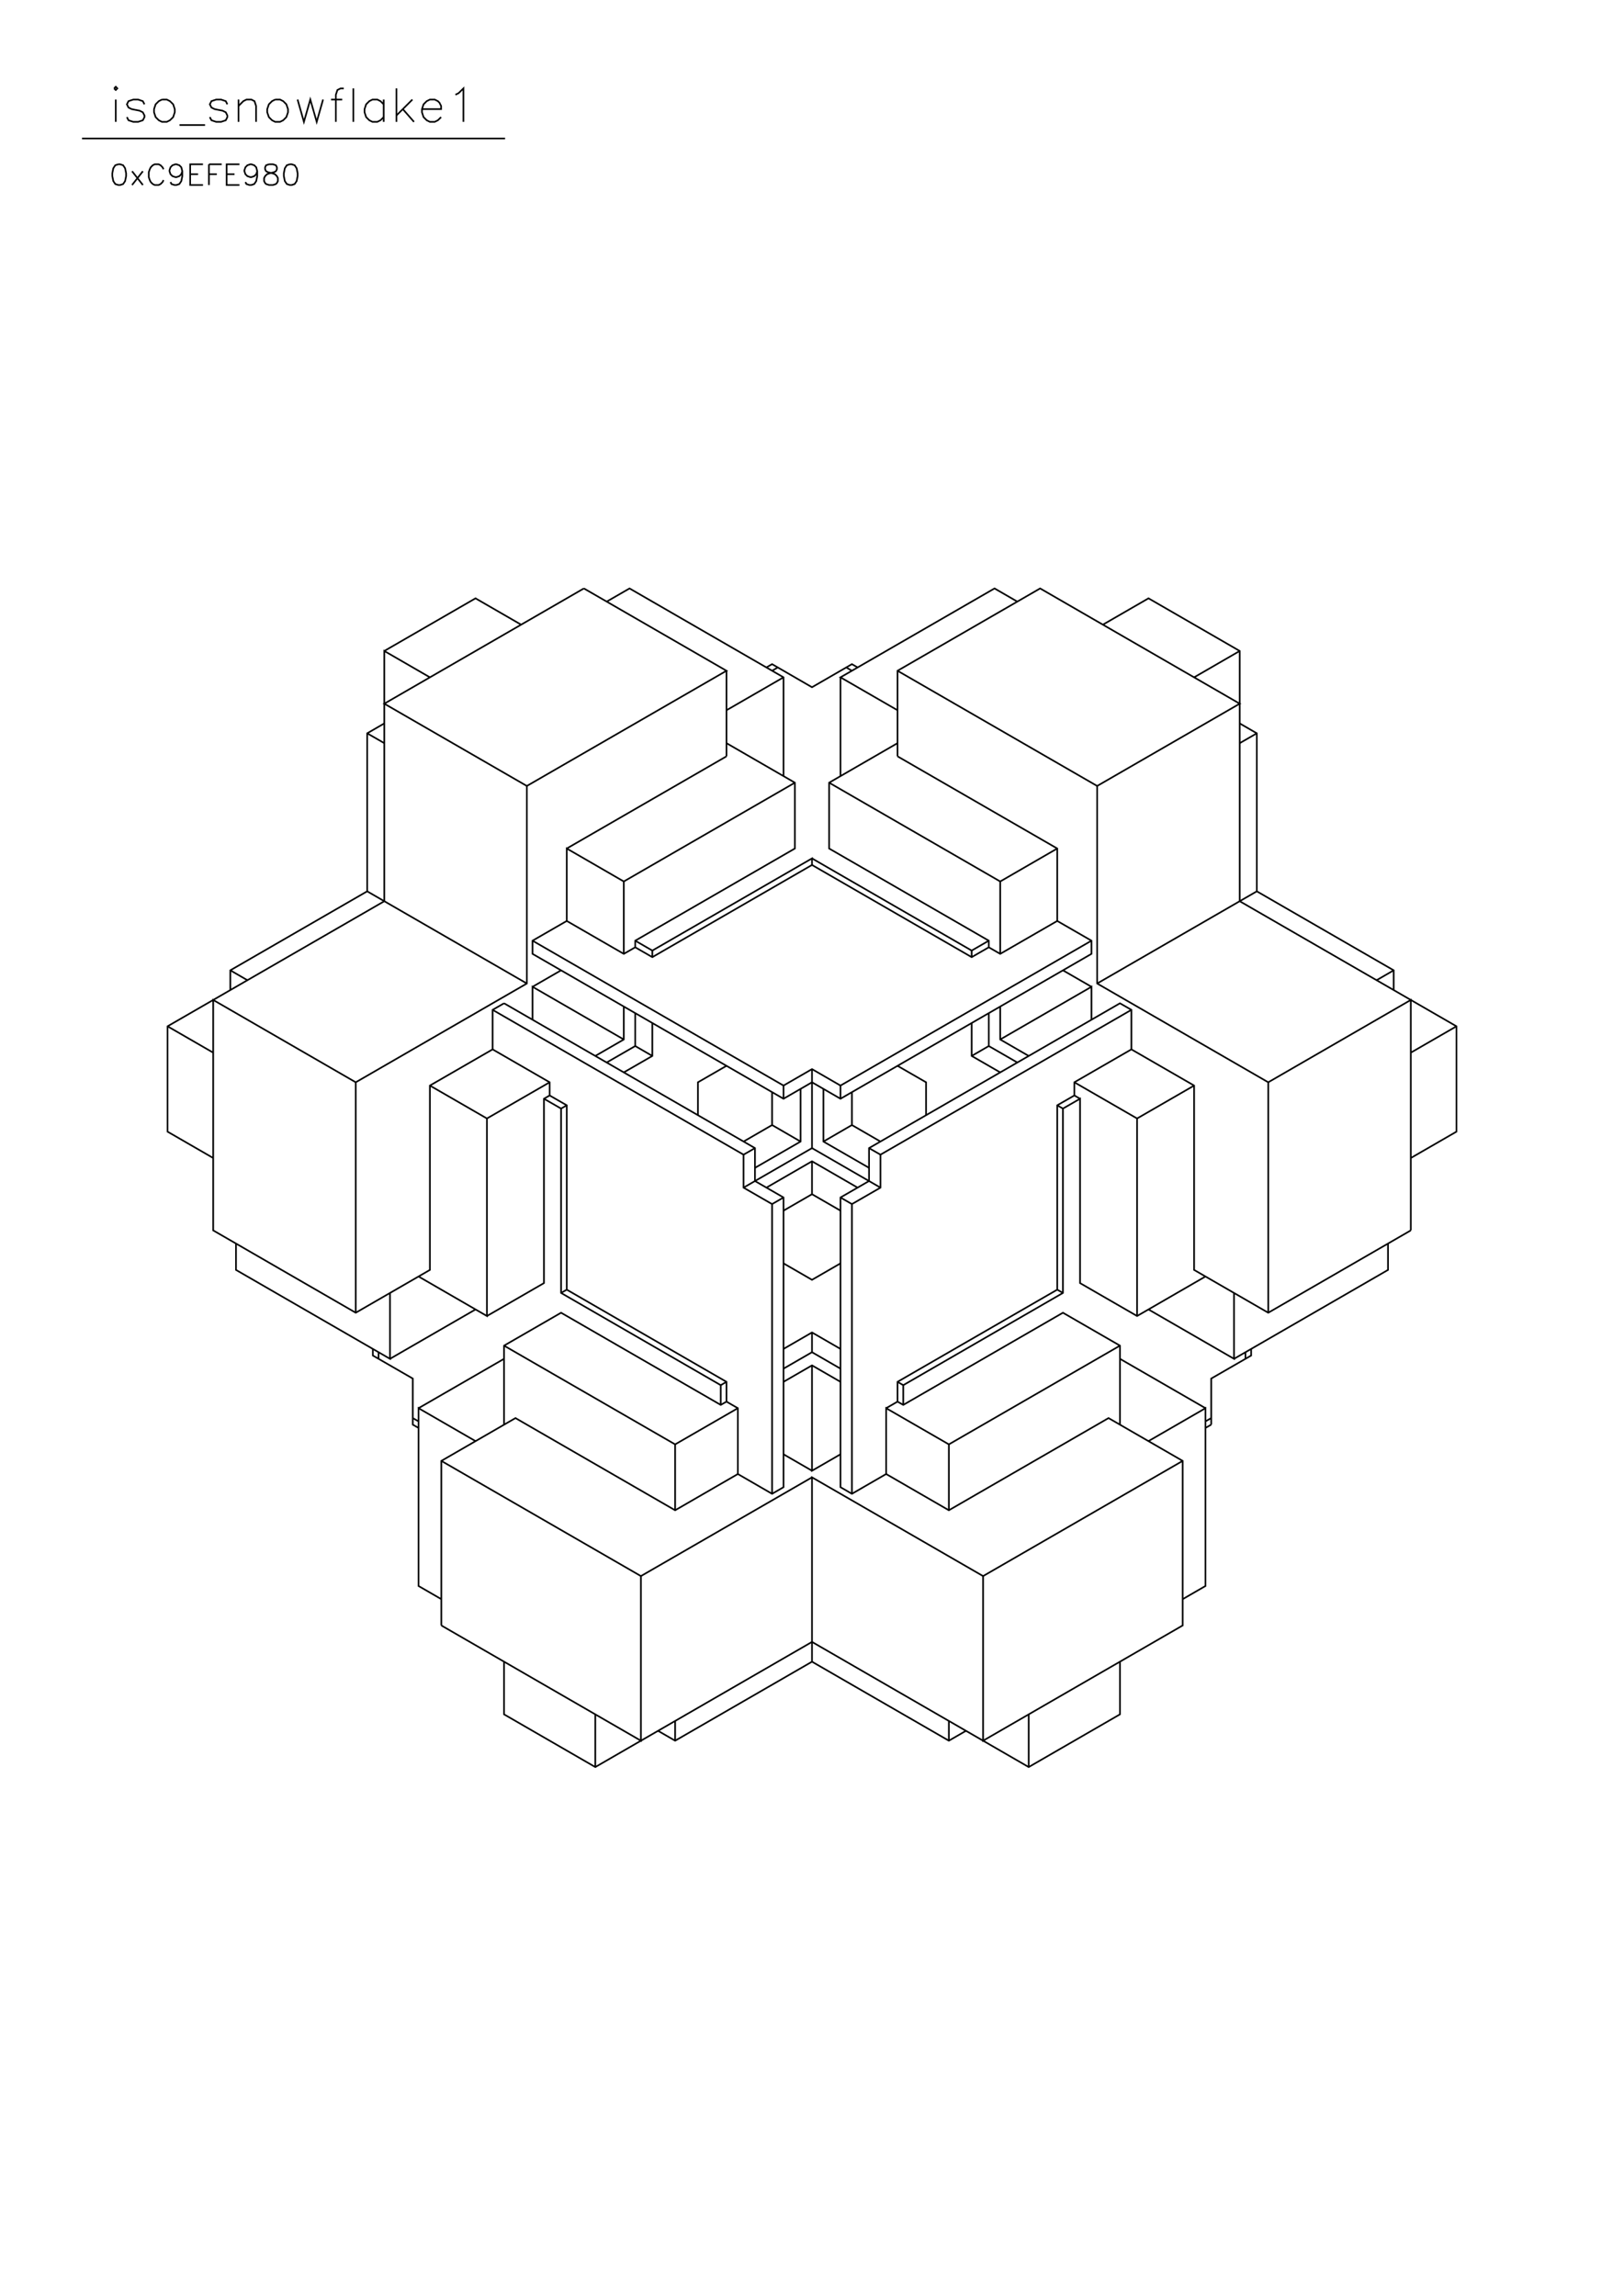<?xml version="1.0" standalone="no"?>
<svg width="29.7cm" height="42cm" version="1.1" xmlns="http://www.w3.org/2000/svg" viewBox="0.0 0.0 29.7 42">
<path d="M7.028 11.907L8.696 10.944L9.531 11.426" stroke-width="0.03" stroke="#000000" fill="none"/>
<path d="M10.678 10.763L7.028 12.871L9.635 14.376L13.286 12.269L10.678 10.763" stroke-width="0.03" stroke="#000000" fill="none"/>
<path d="M11.095 11.004L11.513 10.763L14.329 12.389L14.329 14.196" stroke-width="0.03" stroke="#000000" fill="none"/>
<path d="M14.537 14.316L11.408 16.123L10.365 15.52L10.365 16.845L11.408 17.447L11.617 17.327L11.617 17.206L14.537 15.52L14.537 14.316L13.286 13.593" stroke-width="0.03" stroke="#000000" fill="none"/>
<path d="M13.286 13.834L10.365 15.52" stroke-width="0.03" stroke="#000000" fill="none"/>
<path d="M11.408 16.123L11.408 17.447" stroke-width="0.03" stroke="#000000" fill="none"/>
<path d="M11.617 17.327L11.93 17.507L14.85 15.821L14.85 15.701L11.93 17.387L11.617 17.206" stroke-width="0.03" stroke="#000000" fill="none"/>
<path d="M11.93 17.387L11.93 17.507" stroke-width="0.03" stroke="#000000" fill="none"/>
<path d="M11.408 18.411L11.408 19.013L10.887 19.314" stroke-width="0.03" stroke="#000000" fill="none"/>
<path d="M11.095 19.434L11.617 19.133L11.617 18.531" stroke-width="0.03" stroke="#000000" fill="none"/>
<path d="M11.93 18.712L11.93 19.314L11.408 19.615" stroke-width="0.03" stroke="#000000" fill="none"/>
<path d="M11.617 19.133L11.93 19.314" stroke-width="0.03" stroke="#000000" fill="none"/>
<path d="M11.408 19.013L9.739 18.049L9.739 18.652" stroke-width="0.03" stroke="#000000" fill="none"/>
<path d="M9.218 18.351L9.009 18.471L9.009 19.194L7.862 19.856L7.862 23.228L6.506 24.011L3.899 22.505L3.899 18.29L6.506 19.796L9.635 17.989L9.635 14.376" stroke-width="0.03" stroke="#000000" fill="none"/>
<path d="M10.365 16.845L9.739 17.206L9.739 17.447L14.329 20.097L14.85 19.796L15.371 20.097L19.961 17.447L19.961 17.206L19.335 16.845L18.292 17.447L18.083 17.327L18.083 17.206L15.163 15.52L15.163 14.316L16.414 13.593" stroke-width="0.03" stroke="#000000" fill="none"/>
<path d="M16.414 13.834L16.414 12.269L19.022 10.763L22.672 12.871L20.065 14.376L16.414 12.269" stroke-width="0.03" stroke="#000000" fill="none"/>
<path d="M16.414 12.991L15.371 12.389L18.188 10.763L18.605 11.004" stroke-width="0.03" stroke="#000000" fill="none"/>
<path d="M20.169 11.426L21.004 10.944L22.672 11.907L22.672 16.484L26.636 18.772L26.636 20.699L25.801 21.181" stroke-width="0.03" stroke="#000000" fill="none"/>
<path d="M25.801 22.505L23.194 24.011L21.838 23.228L21.838 19.856L20.691 19.194L20.691 18.471L20.482 18.351L15.893 21L15.893 21.602L15.371 21.903L15.371 27.202L15.58 27.323L16.206 26.961L17.353 27.624L20.273 25.938L21.629 26.721L21.629 29.731L17.979 31.839L17.979 28.828L21.629 26.721" stroke-width="0.03" stroke="#000000" fill="none"/>
<path d="M21.004 26.359L22.046 25.757L22.046 29.009L21.629 29.25" stroke-width="0.03" stroke="#000000" fill="none"/>
<path d="M20.482 30.394L20.482 31.357L18.813 32.321L14.85 30.032L10.887 32.321L9.218 31.357L9.218 30.394" stroke-width="0.03" stroke="#000000" fill="none"/>
<path d="M8.071 29.731L8.071 26.721L9.427 25.938L12.347 27.624L13.494 26.961L14.12 27.323L14.329 27.202L14.329 21.903L13.807 21.602L13.807 21L9.218 18.351" stroke-width="0.03" stroke="#000000" fill="none"/>
<path d="M9.009 18.471L13.598 21.12L13.598 21.723L14.12 22.024L14.329 21.903" stroke-width="0.03" stroke="#000000" fill="none"/>
<path d="M14.12 22.024L14.12 27.323" stroke-width="0.03" stroke="#000000" fill="none"/>
<path d="M13.494 26.961L13.494 25.757L13.286 25.637L13.181 25.697L10.261 24.011L9.218 24.613L9.218 26.058" stroke-width="0.03" stroke="#000000" fill="none"/>
<path d="M8.696 26.359L7.654 25.757L7.654 29.009L8.071 29.25" stroke-width="0.03" stroke="#000000" fill="none"/>
<path d="M8.071 29.731L11.721 31.839L11.721 28.828L8.071 26.721" stroke-width="0.03" stroke="#000000" fill="none"/>
<path d="M7.654 26.118L7.549 26.058L7.549 25.215L6.819 24.794L6.819 24.673" stroke-width="0.03" stroke="#000000" fill="none"/>
<path d="M6.923 24.733L6.923 24.854" stroke-width="0.03" stroke="#000000" fill="none"/>
<path d="M7.132 24.854L8.696 23.951" stroke-width="0.03" stroke="#000000" fill="none"/>
<path d="M8.905 24.071L9.948 23.469L9.948 20.097L10.052 20.037L10.365 20.217L10.365 23.589L13.286 25.275L13.286 25.637" stroke-width="0.03" stroke="#000000" fill="none"/>
<path d="M13.181 25.697L13.181 25.336L10.261 23.649L10.261 20.277L9.948 20.097" stroke-width="0.03" stroke="#000000" fill="none"/>
<path d="M10.052 20.037L10.052 19.796L9.009 19.194" stroke-width="0.03" stroke="#000000" fill="none"/>
<path d="M10.052 19.796L8.905 20.458L7.862 19.856" stroke-width="0.03" stroke="#000000" fill="none"/>
<path d="M8.905 20.458L8.905 24.071L7.654 23.348" stroke-width="0.03" stroke="#000000" fill="none"/>
<path d="M7.132 23.649L7.132 24.854L4.316 23.228L4.316 22.746" stroke-width="0.03" stroke="#000000" fill="none"/>
<path d="M3.899 21.181L3.064 20.699L3.064 18.772L7.028 16.484L7.028 11.907L7.862 12.389" stroke-width="0.03" stroke="#000000" fill="none"/>
<path d="M7.028 13.232L6.715 13.413L6.715 16.303L4.212 17.748L4.212 18.11" stroke-width="0.03" stroke="#000000" fill="none"/>
<path d="M4.212 17.748L4.525 17.929" stroke-width="0.03" stroke="#000000" fill="none"/>
<path d="M3.899 19.254L3.064 18.772" stroke-width="0.03" stroke="#000000" fill="none"/>
<path d="M6.506 19.796L6.506 24.011" stroke-width="0.03" stroke="#000000" fill="none"/>
<path d="M7.654 25.757L9.218 24.854" stroke-width="0.03" stroke="#000000" fill="none"/>
<path d="M9.218 24.613L12.347 26.419L12.347 27.624" stroke-width="0.03" stroke="#000000" fill="none"/>
<path d="M12.347 26.419L13.494 25.757" stroke-width="0.03" stroke="#000000" fill="none"/>
<path d="M13.286 25.275L13.181 25.336" stroke-width="0.03" stroke="#000000" fill="none"/>
<path d="M14.329 25.275L14.85 24.974L15.371 25.275" stroke-width="0.03" stroke="#000000" fill="none"/>
<path d="M15.371 25.034L14.85 24.733L14.329 25.034" stroke-width="0.03" stroke="#000000" fill="none"/>
<path d="M14.329 24.673L14.85 24.372L15.371 24.673" stroke-width="0.03" stroke="#000000" fill="none"/>
<path d="M14.85 24.733L14.85 24.372" stroke-width="0.03" stroke="#000000" fill="none"/>
<path d="M14.85 24.974L14.85 26.901L15.371 26.6" stroke-width="0.03" stroke="#000000" fill="none"/>
<path d="M14.85 26.901L14.329 26.6" stroke-width="0.03" stroke="#000000" fill="none"/>
<path d="M14.85 27.022L11.721 28.828" stroke-width="0.03" stroke="#000000" fill="none"/>
<path d="M10.887 31.357L10.887 32.321" stroke-width="0.03" stroke="#000000" fill="none"/>
<path d="M12.034 31.658L12.347 31.839L14.85 30.394L14.85 27.022L17.979 28.828" stroke-width="0.03" stroke="#000000" fill="none"/>
<path d="M17.353 27.624L17.353 26.419L16.206 25.757L16.206 26.961" stroke-width="0.03" stroke="#000000" fill="none"/>
<path d="M15.58 27.323L15.58 22.024L16.102 21.723L16.102 21.12L20.691 18.471" stroke-width="0.03" stroke="#000000" fill="none"/>
<path d="M20.691 19.194L19.648 19.796L19.648 20.037L19.335 20.217L19.335 23.589L16.414 25.275L16.414 25.637L16.519 25.697L19.439 24.011L20.482 24.613L20.482 26.058" stroke-width="0.03" stroke="#000000" fill="none"/>
<path d="M20.482 24.854L22.046 25.757" stroke-width="0.03" stroke="#000000" fill="none"/>
<path d="M22.151 25.938L22.046 25.998" stroke-width="0.03" stroke="#000000" fill="none"/>
<path d="M22.151 26.058L22.046 26.118" stroke-width="0.03" stroke="#000000" fill="none"/>
<path d="M22.151 26.058L22.151 25.215L22.881 24.794L22.881 24.673" stroke-width="0.03" stroke="#000000" fill="none"/>
<path d="M22.777 24.733L22.777 24.854" stroke-width="0.03" stroke="#000000" fill="none"/>
<path d="M22.568 24.854L25.384 23.228L25.384 22.746" stroke-width="0.03" stroke="#000000" fill="none"/>
<path d="M25.801 22.505L25.801 18.29L23.194 19.796L20.065 17.989L20.065 14.376" stroke-width="0.03" stroke="#000000" fill="none"/>
<path d="M19.335 15.52L18.292 16.123L15.163 14.316" stroke-width="0.03" stroke="#000000" fill="none"/>
<path d="M15.371 14.196L15.371 12.389" stroke-width="0.03" stroke="#000000" fill="none"/>
<path d="M15.476 12.208L15.58 12.269" stroke-width="0.03" stroke="#000000" fill="none"/>
<path d="M15.684 12.208L15.58 12.148L14.85 12.57L14.12 12.148L14.016 12.208" stroke-width="0.03" stroke="#000000" fill="none"/>
<path d="M14.12 12.269L14.224 12.208" stroke-width="0.03" stroke="#000000" fill="none"/>
<path d="M14.329 12.389L13.286 12.991" stroke-width="0.03" stroke="#000000" fill="none"/>
<path d="M13.286 12.269L13.286 13.834" stroke-width="0.03" stroke="#000000" fill="none"/>
<path d="M14.85 15.701L17.77 17.387L18.083 17.206" stroke-width="0.03" stroke="#000000" fill="none"/>
<path d="M18.083 17.327L17.77 17.507L14.85 15.821" stroke-width="0.03" stroke="#000000" fill="none"/>
<path d="M16.414 13.834L19.335 15.52L19.335 16.845" stroke-width="0.03" stroke="#000000" fill="none"/>
<path d="M19.961 17.206L15.371 19.856L15.371 20.097" stroke-width="0.03" stroke="#000000" fill="none"/>
<path d="M15.371 19.856L14.85 19.555L14.329 19.856L14.329 20.097" stroke-width="0.03" stroke="#000000" fill="none"/>
<path d="M14.329 19.856L9.739 17.206" stroke-width="0.03" stroke="#000000" fill="none"/>
<path d="M10.261 17.748L9.739 18.049" stroke-width="0.03" stroke="#000000" fill="none"/>
<path d="M9.635 17.989L6.715 16.303" stroke-width="0.03" stroke="#000000" fill="none"/>
<path d="M7.028 13.593L6.715 13.413" stroke-width="0.03" stroke="#000000" fill="none"/>
<path d="M10.365 20.217L10.261 20.277" stroke-width="0.03" stroke="#000000" fill="none"/>
<path d="M12.764 20.398L12.764 19.796L13.286 19.495" stroke-width="0.03" stroke="#000000" fill="none"/>
<path d="M14.12 19.976L14.12 20.578L13.598 20.88" stroke-width="0.03" stroke="#000000" fill="none"/>
<path d="M13.807 21L13.598 21.12" stroke-width="0.03" stroke="#000000" fill="none"/>
<path d="M13.807 21.361L14.641 20.88L14.641 19.916" stroke-width="0.03" stroke="#000000" fill="none"/>
<path d="M15.059 19.916L15.059 20.88L15.893 21.361" stroke-width="0.03" stroke="#000000" fill="none"/>
<path d="M16.102 21.12L15.893 21" stroke-width="0.03" stroke="#000000" fill="none"/>
<path d="M16.102 20.88L15.58 20.578L15.58 19.976" stroke-width="0.03" stroke="#000000" fill="none"/>
<path d="M15.58 20.578L15.059 20.88" stroke-width="0.03" stroke="#000000" fill="none"/>
<path d="M14.85 21L13.598 21.723" stroke-width="0.03" stroke="#000000" fill="none"/>
<path d="M14.016 21.723L14.85 21.241L15.684 21.723" stroke-width="0.03" stroke="#000000" fill="none"/>
<path d="M15.58 22.024L15.371 21.903" stroke-width="0.03" stroke="#000000" fill="none"/>
<path d="M15.371 22.144L14.85 21.843L14.85 21.241" stroke-width="0.03" stroke="#000000" fill="none"/>
<path d="M14.85 21L14.85 19.555" stroke-width="0.03" stroke="#000000" fill="none"/>
<path d="M14.12 20.578L14.641 20.88" stroke-width="0.03" stroke="#000000" fill="none"/>
<path d="M14.85 21L16.102 21.723" stroke-width="0.03" stroke="#000000" fill="none"/>
<path d="M14.85 21.843L14.329 22.144" stroke-width="0.03" stroke="#000000" fill="none"/>
<path d="M14.329 23.108L14.85 23.409L15.371 23.108" stroke-width="0.03" stroke="#000000" fill="none"/>
<path d="M16.414 25.275L16.519 25.336L16.519 25.697" stroke-width="0.03" stroke="#000000" fill="none"/>
<path d="M16.414 25.637L16.206 25.757" stroke-width="0.03" stroke="#000000" fill="none"/>
<path d="M16.519 25.336L19.439 23.649L19.439 20.277L19.752 20.097L19.752 23.469L20.795 24.071L22.046 23.348" stroke-width="0.03" stroke="#000000" fill="none"/>
<path d="M22.568 23.649L22.568 24.854L21.004 23.951" stroke-width="0.03" stroke="#000000" fill="none"/>
<path d="M20.795 24.071L20.795 20.458L21.838 19.856" stroke-width="0.03" stroke="#000000" fill="none"/>
<path d="M20.795 20.458L19.648 19.796" stroke-width="0.03" stroke="#000000" fill="none"/>
<path d="M19.648 20.037L19.752 20.097" stroke-width="0.03" stroke="#000000" fill="none"/>
<path d="M19.439 20.277L19.335 20.217" stroke-width="0.03" stroke="#000000" fill="none"/>
<path d="M18.813 19.314L18.292 19.013L18.292 18.411" stroke-width="0.03" stroke="#000000" fill="none"/>
<path d="M18.083 18.531L18.083 19.133L18.605 19.434" stroke-width="0.03" stroke="#000000" fill="none"/>
<path d="M18.292 19.615L17.77 19.314L17.77 18.712" stroke-width="0.03" stroke="#000000" fill="none"/>
<path d="M18.083 19.133L17.77 19.314" stroke-width="0.03" stroke="#000000" fill="none"/>
<path d="M18.292 19.013L19.961 18.049L19.961 18.652" stroke-width="0.03" stroke="#000000" fill="none"/>
<path d="M19.961 18.049L19.439 17.748" stroke-width="0.03" stroke="#000000" fill="none"/>
<path d="M20.065 17.989L22.985 16.303L22.985 13.413L22.672 13.232" stroke-width="0.03" stroke="#000000" fill="none"/>
<path d="M22.985 13.413L22.672 13.593" stroke-width="0.03" stroke="#000000" fill="none"/>
<path d="M21.838 12.389L22.672 11.907" stroke-width="0.03" stroke="#000000" fill="none"/>
<path d="M22.985 16.303L25.488 17.748L25.488 18.11" stroke-width="0.03" stroke="#000000" fill="none"/>
<path d="M25.488 17.748L25.175 17.929" stroke-width="0.03" stroke="#000000" fill="none"/>
<path d="M25.801 19.254L26.636 18.772" stroke-width="0.03" stroke="#000000" fill="none"/>
<path d="M23.194 19.796L23.194 24.011" stroke-width="0.03" stroke="#000000" fill="none"/>
<path d="M20.482 24.613L17.353 26.419" stroke-width="0.03" stroke="#000000" fill="none"/>
<path d="M19.335 23.589L19.439 23.649" stroke-width="0.03" stroke="#000000" fill="none"/>
<path d="M16.936 20.398L16.936 19.796L16.414 19.495" stroke-width="0.03" stroke="#000000" fill="none"/>
<path d="M17.77 17.507L17.77 17.387" stroke-width="0.03" stroke="#000000" fill="none"/>
<path d="M18.292 17.447L18.292 16.123" stroke-width="0.03" stroke="#000000" fill="none"/>
<path d="M10.365 23.589L10.261 23.649" stroke-width="0.03" stroke="#000000" fill="none"/>
<path d="M7.654 25.998L7.549 25.938" stroke-width="0.03" stroke="#000000" fill="none"/>
<path d="M12.347 31.478L12.347 31.839" stroke-width="0.03" stroke="#000000" fill="none"/>
<path d="M14.85 30.394L17.353 31.839L17.666 31.658" stroke-width="0.03" stroke="#000000" fill="none"/>
<path d="M17.353 31.478L17.353 31.839" stroke-width="0.03" stroke="#000000" fill="none"/>
<path d="M18.813 32.321L18.813 31.357" stroke-width="0.03" stroke="#000000" fill="none"/>
<path d="M9.237 2.533L1.5 2.533" stroke-width="0.03" stroke="#000000" fill="none"/>
<path d="M2.117 2.229L2.117 1.821" stroke-width="0.03" stroke="#000000" fill="none"/>
<path d="M2.087 1.617L2.117 1.646L2.146 1.617L2.117 1.587L2.087 1.617" stroke-width="0.03" stroke="#000000" fill="none"/>
<path d="M2.321 2.142L2.35 2.2L2.438 2.229L2.525 2.229L2.612 2.2L2.642 2.142L2.642 2.112L2.612 2.054L2.554 2.025L2.408 1.996L2.35 1.967L2.321 1.908L2.35 1.85L2.438 1.821L2.525 1.821L2.612 1.85L2.642 1.908" stroke-width="0.03" stroke="#000000" fill="none"/>
<path d="M2.962 1.821L2.904 1.85L2.846 1.908L2.817 1.996L2.817 2.054L2.846 2.142L2.904 2.2L2.962 2.229L3.05 2.229L3.108 2.2L3.167 2.142L3.196 2.054L3.196 1.996L3.167 1.908L3.108 1.85L3.05 1.821L2.962 1.821" stroke-width="0.03" stroke="#000000" fill="none"/>
<path d="M3.283 2.287L3.75 2.287" stroke-width="0.03" stroke="#000000" fill="none"/>
<path d="M3.837 2.142L3.867 2.2L3.954 2.229L4.042 2.229L4.129 2.2L4.158 2.142L4.158 2.112L4.129 2.054L4.071 2.025L3.925 1.996L3.867 1.967L3.837 1.908L3.867 1.85L3.954 1.821L4.042 1.821L4.129 1.85L4.158 1.908" stroke-width="0.03" stroke="#000000" fill="none"/>
<path d="M4.362 1.938L4.45 1.85L4.508 1.821L4.596 1.821L4.654 1.85L4.683 1.938L4.683 2.229" stroke-width="0.03" stroke="#000000" fill="none"/>
<path d="M4.362 2.229L4.362 1.821" stroke-width="0.03" stroke="#000000" fill="none"/>
<path d="M5.033 1.821L4.975 1.85L4.917 1.908L4.887 1.996L4.887 2.054L4.917 2.142L4.975 2.2L5.033 2.229L5.121 2.229L5.179 2.2L5.237 2.142L5.267 2.054L5.267 1.996L5.237 1.908L5.179 1.85L5.121 1.821L5.033 1.821" stroke-width="0.03" stroke="#000000" fill="none"/>
<path d="M5.442 1.821L5.558 2.229L5.675 1.821L5.792 2.229L5.908 1.821" stroke-width="0.03" stroke="#000000" fill="none"/>
<path d="M6.054 1.821L6.258 1.821" stroke-width="0.03" stroke="#000000" fill="none"/>
<path d="M6.287 1.617L6.229 1.617L6.171 1.646L6.142 1.733L6.142 2.229" stroke-width="0.03" stroke="#000000" fill="none"/>
<path d="M6.462 2.229L6.462 1.617" stroke-width="0.03" stroke="#000000" fill="none"/>
<path d="M7.017 1.821L7.017 2.229" stroke-width="0.03" stroke="#000000" fill="none"/>
<path d="M7.017 2.142L6.958 2.2L6.9 2.229L6.812 2.229L6.754 2.2L6.696 2.142L6.667 2.054L6.667 1.996L6.696 1.908L6.754 1.85L6.812 1.821L6.9 1.821L6.958 1.85L7.017 1.908" stroke-width="0.03" stroke="#000000" fill="none"/>
<path d="M7.25 2.112L7.542 1.821" stroke-width="0.03" stroke="#000000" fill="none"/>
<path d="M7.367 1.996L7.571 2.229" stroke-width="0.03" stroke="#000000" fill="none"/>
<path d="M7.717 1.996L8.067 1.996L8.067 1.938L8.037 1.879L8.008 1.85L7.95 1.821L7.862 1.821L7.804 1.85L7.746 1.908L7.717 1.996L7.717 2.054L7.746 2.142L7.804 2.2L7.862 2.229L7.95 2.229L8.008 2.2L8.067 2.142" stroke-width="0.03" stroke="#000000" fill="none"/>
<path d="M8.475 2.229L8.475 1.617L8.387 1.704L8.329 1.733" stroke-width="0.03" stroke="#000000" fill="none"/>
<path d="M7.25 1.617L7.25 2.229" stroke-width="0.03" stroke="#000000" fill="none"/>
<path d="M5.299 3.005L5.245 3.023L5.209 3.078L5.191 3.168L5.191 3.222L5.209 3.312L5.245 3.366L5.299 3.384L5.335 3.384L5.389 3.366L5.425 3.312L5.443 3.222L5.443 3.168L5.425 3.078L5.389 3.023L5.335 3.005L5.299 3.005" stroke-width="0.03" stroke="#000000" fill="none"/>
<path d="M4.92 3.005L4.866 3.023L4.848 3.06L4.848 3.096L4.866 3.132L4.902 3.15L4.974 3.168L5.028 3.186L5.064 3.222L5.082 3.258L5.082 3.312L5.064 3.348L5.046 3.366L4.992 3.384L4.92 3.384L4.866 3.366L4.848 3.348L4.83 3.312L4.83 3.258L4.848 3.222L4.884 3.186L4.938 3.168L5.01 3.15L5.046 3.132L5.064 3.096L5.064 3.06L5.046 3.023L4.992 3.005L4.92 3.005" stroke-width="0.03" stroke="#000000" fill="none"/>
<path d="M4.704 3.132L4.686 3.186L4.65 3.222L4.596 3.24L4.578 3.24L4.524 3.222L4.488 3.186L4.47 3.132L4.47 3.114L4.488 3.06L4.524 3.023L4.578 3.005L4.596 3.005L4.65 3.023L4.686 3.06L4.704 3.132L4.704 3.222L4.686 3.312L4.65 3.366L4.596 3.384L4.56 3.384L4.506 3.366L4.488 3.33" stroke-width="0.03" stroke="#000000" fill="none"/>
<path d="M4.379 3.384L4.145 3.384L4.145 3.005L4.379 3.005" stroke-width="0.03" stroke="#000000" fill="none"/>
<path d="M4.289 3.186L4.145 3.186" stroke-width="0.03" stroke="#000000" fill="none"/>
<path d="M3.965 3.186L3.821 3.186" stroke-width="0.03" stroke="#000000" fill="none"/>
<path d="M3.821 3.005L3.821 3.384" stroke-width="0.03" stroke="#000000" fill="none"/>
<path d="M3.712 3.384L3.478 3.384L3.478 3.005L3.712 3.005" stroke-width="0.03" stroke="#000000" fill="none"/>
<path d="M3.821 3.005L4.055 3.005" stroke-width="0.03" stroke="#000000" fill="none"/>
<path d="M3.622 3.186L3.478 3.186" stroke-width="0.03" stroke="#000000" fill="none"/>
<path d="M3.334 3.132L3.316 3.186L3.28 3.222L3.226 3.24L3.208 3.24L3.154 3.222L3.118 3.186L3.1 3.132L3.1 3.114L3.118 3.06L3.154 3.023L3.208 3.005L3.226 3.005L3.28 3.023L3.316 3.06L3.334 3.132L3.334 3.222L3.316 3.312L3.28 3.366L3.226 3.384L3.19 3.384L3.136 3.366L3.118 3.33" stroke-width="0.03" stroke="#000000" fill="none"/>
<path d="M2.991 3.294L2.973 3.33L2.937 3.366L2.901 3.384L2.829 3.384L2.793 3.366L2.757 3.33L2.739 3.294L2.721 3.24L2.721 3.15L2.739 3.096L2.757 3.06L2.793 3.023L2.829 3.005L2.901 3.005L2.937 3.023L2.973 3.06L2.991 3.096" stroke-width="0.03" stroke="#000000" fill="none"/>
<path d="M2.613 3.132L2.415 3.384" stroke-width="0.03" stroke="#000000" fill="none"/>
<path d="M2.613 3.384L2.415 3.132" stroke-width="0.03" stroke="#000000" fill="none"/>
<path d="M2.162 3.005L2.108 3.023L2.072 3.078L2.054 3.168L2.054 3.222L2.072 3.312L2.108 3.366L2.162 3.384L2.198 3.384L2.252 3.366L2.288 3.312L2.306 3.222L2.306 3.168L2.288 3.078L2.252 3.023L2.198 3.005L2.162 3.005" stroke-width="0.03" stroke="#000000" fill="none"/>
</svg>
